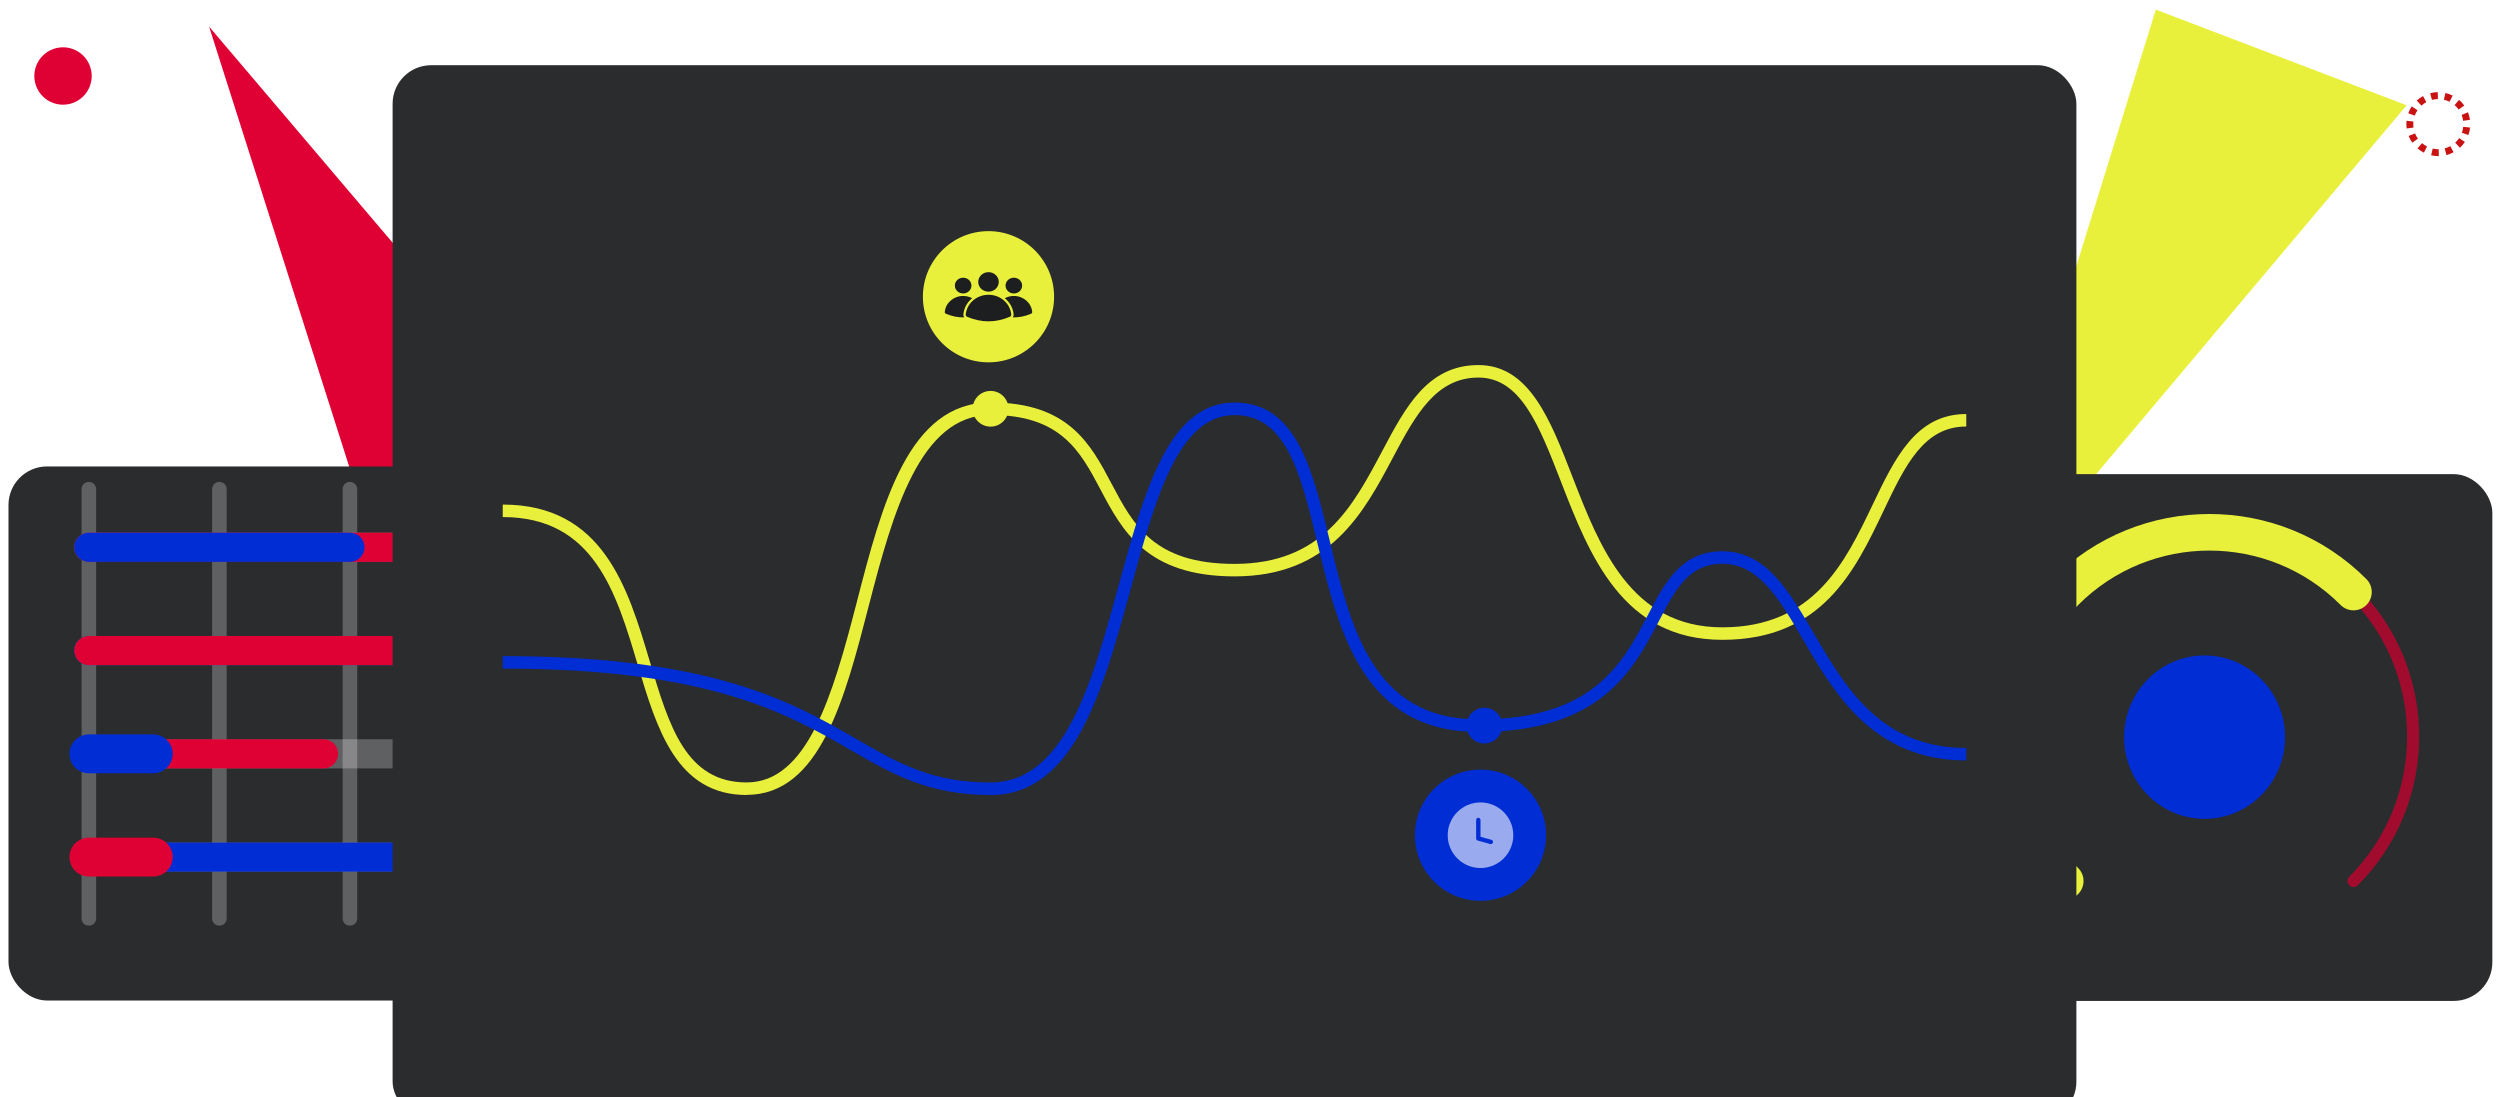 <svg xmlns="http://www.w3.org/2000/svg" fill="none" viewBox="18.9 35.55 324 142.2" style="max-height: 500px" width="324" height="142.2">
<path fill="#E9F03C" d="M273.272 117.535L330.8 49.194L298.294 36.797L273.272 117.535Z"/>
<path fill="#C91212" d="M336.427 55.492C336.274 55.553 336.115 55.605 335.958 55.647L335.732 54.781C335.982 54.717 336.233 54.614 336.461 54.494L336.887 55.28C336.741 55.358 336.587 55.433 336.431 55.494L336.427 55.492ZM334.969 55.783C334.635 55.789 334.3 55.751 333.975 55.675L334.178 54.804C334.432 54.863 334.695 54.892 334.955 54.888L334.969 55.783ZM337.699 54.702L337.094 54.04C337.287 53.865 337.459 53.665 337.605 53.448L338.348 53.946C338.162 54.223 337.944 54.479 337.699 54.702ZM333.038 55.335C332.741 55.184 332.461 54.999 332.209 54.782L332.794 54.103C332.99 54.273 333.21 54.418 333.444 54.536L333.038 55.335ZM338.798 53.055L337.957 52.748C338.047 52.502 338.105 52.245 338.135 51.985L339.026 52.081C338.99 52.412 338.915 52.74 338.801 53.053L338.798 53.055ZM331.533 54.043C331.341 53.772 331.181 53.479 331.058 53.167L331.89 52.839C331.986 53.083 332.111 53.312 332.263 53.524L331.533 54.043ZM339.009 51.082L338.123 51.205C338.089 50.946 338.022 50.691 337.925 50.447L338.751 50.103L338.757 50.118C338.88 50.43 338.964 50.754 339.009 51.082ZM331.689 52.079L330.803 52.201C330.757 51.869 330.75 51.535 330.785 51.202L331.675 51.296C331.648 51.554 331.651 51.819 331.688 52.076L331.689 52.079ZM337.544 49.748C337.392 49.535 337.214 49.341 337.014 49.172L337.595 48.491C337.85 48.706 338.078 48.956 338.27 49.227L337.541 49.749L337.544 49.748ZM331.854 50.535L331.01 50.23C331.124 49.916 331.274 49.616 331.46 49.339L332.207 49.836C332.061 50.053 331.944 50.289 331.854 50.535ZM336.364 48.738C336.131 48.62 335.882 48.531 335.627 48.472L335.826 47.599C336.151 47.674 336.465 47.788 336.764 47.935L336.363 48.736L336.364 48.738ZM332.713 49.242L332.109 48.58C332.356 48.353 332.629 48.16 332.923 48L333.352 48.786C333.123 48.91 332.908 49.063 332.716 49.24L332.713 49.242ZM334.851 48.391C334.591 48.395 334.33 48.43 334.078 48.499L333.848 47.632C334.171 47.545 334.502 47.499 334.836 47.493L334.85 48.388L334.851 48.391Z"/>
<path fill="#DF0034" d="M46 39L104.788 108.218L64.374 96.709L46 39Z"/>
<g filter="url(#filter0_d_122_3)">
<rect fill="#2A2C2D" rx="5" height="69.218" width="87.549" y="92" x="20"/>
</g>
<g clip-path="url(#clip0_122_3)">
<g opacity="0.25" style="mix-blend-mode:overlay">
<path fill="#FEFDFF" d="M30.416 155.529C29.894 155.529 29.473 155.107 29.473 154.584V98.949C29.473 98.427 29.894 98.005 30.416 98.005C30.937 98.005 31.359 98.427 31.359 98.949V154.584C31.359 155.107 30.937 155.529 30.416 155.529Z"/>
</g>
<g opacity="0.25" style="mix-blend-mode:overlay">
<path fill="#FEFDFF" d="M47.333 155.529C46.811 155.529 46.39 155.107 46.39 154.584V98.949C46.39 98.427 46.811 98.005 47.333 98.005C47.854 98.005 48.276 98.427 48.276 98.949V154.584C48.276 155.107 47.854 155.529 47.333 155.529Z"/>
</g>
<g opacity="0.25" style="mix-blend-mode:overlay">
<path fill="#FEFDFF" d="M64.25 155.529C63.728 155.529 63.307 155.107 63.307 154.584V98.949C63.307 98.427 63.728 98.005 64.25 98.005C64.771 98.005 65.193 98.427 65.193 98.949V154.584C65.193 155.107 64.771 155.529 64.25 155.529Z"/>
</g>
<g opacity="0.25" style="mix-blend-mode:overlay">
<path fill="#FEFDFF" d="M81.161 155.529C80.639 155.529 80.218 155.107 80.218 154.584V98.949C80.218 98.427 80.639 98.005 81.161 98.005C81.683 98.005 82.104 98.427 82.104 98.949V154.584C82.104 155.107 81.683 155.529 81.161 155.529Z"/>
</g>
<g opacity="0.25" style="mix-blend-mode:overlay">
<path fill="#FEFDFF" d="M98.078 155.529C97.556 155.529 97.135 155.107 97.135 154.584V98.949C97.135 98.427 97.556 98.005 98.078 98.005C98.6 98.005 99.021 98.427 99.021 98.949V154.584C99.021 155.107 98.6 155.529 98.078 155.529Z"/>
</g>
<g opacity="0.25" style="mix-blend-mode:overlay">
<path fill="#FEFDFF" d="M98.078 121.751H30.416C29.373 121.751 28.53 120.908 28.53 119.863C28.53 118.818 29.373 117.975 30.416 117.975H98.078C99.121 117.975 99.964 118.818 99.964 119.863C99.964 120.908 99.121 121.751 98.078 121.751Z"/>
</g>
<g opacity="0.25" style="mix-blend-mode:overlay">
<path fill="#FEFDFF" d="M98.078 108.364H30.416C29.373 108.364 28.53 107.521 28.53 106.476C28.53 105.432 29.373 104.588 30.416 104.588H98.078C99.121 104.588 99.964 105.432 99.964 106.476C99.964 107.521 99.121 108.364 98.078 108.364Z"/>
</g>
<path fill="#DF0034" d="M82.682 108.364H30.416C29.373 108.364 28.53 107.521 28.53 106.476C28.53 105.432 29.373 104.588 30.416 104.588H82.682C83.726 104.588 84.568 105.432 84.568 106.476C84.568 107.521 83.726 108.364 82.682 108.364Z"/>
<path fill="#012DD4" d="M64.25 108.364H30.416C29.373 108.364 28.53 107.521 28.53 106.476C28.53 105.432 29.373 104.588 30.416 104.588H64.25C65.294 104.588 66.136 105.432 66.136 106.476C66.136 107.521 65.294 108.364 64.25 108.364Z"/>
<path fill="#012DD4" d="M92.879 121.751H30.416C29.373 121.751 28.53 120.908 28.53 119.863C28.53 118.818 29.373 117.975 30.416 117.975H92.879C93.922 117.975 94.765 118.818 94.765 119.863C94.765 120.908 93.922 121.751 92.879 121.751Z"/>
<path fill="#DF0034" d="M83.242 121.751H30.416C29.373 121.751 28.53 120.908 28.53 119.863C28.53 118.818 29.373 117.975 30.416 117.975H83.242C84.285 117.975 85.128 118.818 85.128 119.863C85.128 120.908 84.285 121.751 83.242 121.751Z"/>
<g opacity="0.25" style="mix-blend-mode:overlay">
<path fill="#FEFDFF" d="M98.078 135.137H30.416C29.373 135.137 28.53 134.294 28.53 133.249C28.53 132.204 29.373 131.361 30.416 131.361H98.078C99.121 131.361 99.964 132.204 99.964 133.249C99.964 134.294 99.121 135.137 98.078 135.137Z"/>
</g>
<path fill="#DF0034" d="M60.837 135.137H30.416C29.373 135.137 28.53 134.294 28.53 133.249C28.53 132.204 29.373 131.361 30.416 131.361H60.837C61.88 131.361 62.723 132.204 62.723 133.249C62.723 134.294 61.88 135.137 60.837 135.137Z"/>
<path fill="#012DD4" d="M38.764 135.767H30.416C29.027 135.767 27.901 134.64 27.901 133.249C27.901 131.858 29.027 130.732 30.416 130.732H38.764C40.154 130.732 41.279 131.858 41.279 133.249C41.279 134.64 40.154 135.767 38.764 135.767Z"/>
<g opacity="0.25" style="mix-blend-mode:overlay">
<path fill="#FEFDFF" d="M98.078 148.517H30.416C29.373 148.517 28.53 147.674 28.53 146.629C28.53 145.585 29.373 144.741 30.416 144.741H98.078C99.121 144.741 99.964 145.585 99.964 146.629C99.964 147.674 99.121 148.517 98.078 148.517Z"/>
</g>
<path fill="#012DD4" d="M85.486 148.517H30.416C29.373 148.517 28.53 147.674 28.53 146.629C28.53 145.585 29.373 144.741 30.416 144.741H85.486C86.529 144.741 87.372 145.585 87.372 146.629C87.372 147.674 86.529 148.517 85.486 148.517Z"/>
<path fill="#DF0034" d="M38.764 149.147H30.416C29.027 149.147 27.901 148.02 27.901 146.629C27.901 145.238 29.027 144.112 30.416 144.112H38.764C40.154 144.112 41.279 145.238 41.279 146.629C41.279 148.02 40.154 149.147 38.764 149.147Z"/>
</g>
<path fill="#DF0034" d="M28.643 48.768C30.503 47.898 31.306 45.684 30.436 43.824C29.565 41.964 27.352 41.161 25.492 42.032C23.632 42.902 22.829 45.115 23.7 46.975C24.57 48.835 26.783 49.638 28.643 48.768Z"/>
<g filter="url(#filter1_d_122_3)">
<rect fill="#2A2C2D" rx="5" height="68.269" width="74.907" y="93" x="267"/>
</g>
<g clip-path="url(#clip1_122_3)">
<path fill="#A10C2E" d="M323.922 150.516C323.721 150.516 323.52 150.439 323.366 150.285C323.059 149.976 323.059 149.479 323.366 149.171C333.359 139.151 333.359 122.851 323.366 112.831C323.059 112.523 323.059 112.025 323.366 111.717C323.673 111.409 324.17 111.409 324.477 111.717C335.078 122.347 335.078 139.649 324.477 150.279C324.324 150.433 324.123 150.51 323.922 150.51V150.516Z"/>
<path fill="#E9F03C" d="M286.569 152.104C285.966 152.104 285.358 151.873 284.897 151.41C273.675 140.158 273.675 121.855 284.897 110.603C296.118 99.351 314.372 99.351 325.588 110.603C326.51 111.528 326.51 113.027 325.588 113.957C324.666 114.881 323.165 114.881 322.243 113.957C312.865 104.554 297.608 104.554 288.235 113.957C278.857 123.36 278.857 138.653 288.235 148.057C289.157 148.981 289.157 150.48 288.235 151.41C287.775 151.873 287.172 152.104 286.563 152.104H286.569Z"/>
<path fill="#012DD4" d="M315.042 131.086C315.042 136.93 310.369 141.674 304.612 141.674C298.854 141.674 294.182 136.93 294.182 131.086C294.182 125.241 298.854 120.497 304.612 120.497C310.369 120.497 315.042 125.241 315.042 131.086Z"/>
</g>
<g filter="url(#filter2_d_122_3)">
<rect fill="#2A2C2D" rx="5" height="136.74" width="218.218" y="40" x="69.782"/>
</g>
<path fill="#E9F03C" d="M115.667 138.581C106.573 138.581 104.018 129.995 101.544 121.692C98.745 112.288 95.849 102.561 84.055 102.561V100.942C97.058 100.942 100.27 111.721 103.101 121.23C105.616 129.671 107.79 136.954 115.667 136.954C123.543 136.954 126.829 125.657 129.911 113.696C133.205 100.926 136.612 87.71 147.279 87.71C157.394 87.71 160.234 93.076 162.975 98.271C165.79 103.596 168.459 108.63 178.891 108.63C190.288 108.63 194.214 101.209 198.019 94.039C201.061 88.293 203.932 82.863 210.503 82.863C217.074 82.863 219.807 89.887 222.687 97.333C226.232 106.485 230.255 116.852 242.115 116.852C253.975 116.852 258.022 108.436 261.567 101.015C264.463 94.945 267.197 89.208 273.727 89.208V90.826C268.219 90.826 265.81 95.868 263.028 101.711C259.28 109.569 255.037 118.471 242.115 118.471C229.193 118.471 224.91 107.554 221.178 97.915C218.38 90.705 215.97 84.482 210.503 84.482C205.036 84.482 202.383 89.264 199.455 94.792C195.618 102.034 191.27 110.249 178.891 110.249C167.477 110.249 164.322 104.284 161.54 99.024C158.903 94.039 156.413 89.329 147.279 89.329C138.145 89.329 134.624 101.921 131.485 114.093C128.378 126.126 125.166 138.565 115.667 138.565V138.581Z"/>
<path fill="#012DD4" d="M147.279 138.581C139.232 138.581 134.543 135.878 129.116 132.746C120.972 128.044 110.832 122.201 84.055 122.201V120.583C111.262 120.583 121.613 126.555 129.927 131.346C135.371 134.486 139.67 136.962 147.279 136.962C156.908 136.962 160.461 123.949 163.892 111.365C167.21 99.202 170.341 87.719 178.899 87.719C186.914 87.719 188.99 96.345 191.197 105.482C193.955 116.933 196.81 128.781 210.511 128.781C225.388 128.781 229.152 121.594 232.47 115.25C234.693 111.001 236.794 106.995 242.123 106.995C247.769 106.995 250.77 112.15 253.958 117.613C258.022 124.589 262.63 132.487 273.735 132.487V134.106C261.689 134.106 256.627 125.406 252.555 118.422C249.489 113.154 246.836 108.614 242.123 108.614C237.775 108.614 236.072 111.875 233.914 116.002C230.556 122.42 226.378 130.407 210.511 130.407C195.528 130.407 192.389 117.37 189.615 105.87C187.481 97.001 185.632 89.345 178.899 89.345C171.582 89.345 168.613 100.254 165.458 111.794C161.864 124.969 158.149 138.589 147.279 138.589V138.581Z"/>
<path fill="#012DD4" d="M211.273 131.904C212.554 131.904 213.593 130.868 213.593 129.59C213.593 128.312 212.554 127.275 211.273 127.275C209.992 127.275 208.953 128.312 208.953 129.59C208.953 130.868 209.992 131.904 211.273 131.904Z"/>
<path fill="#E9F03C" d="M147.279 90.842C148.56 90.842 149.599 89.806 149.599 88.528C149.599 87.25 148.56 86.213 147.279 86.213C145.998 86.213 144.959 87.25 144.959 88.528C144.959 89.806 145.998 90.842 147.279 90.842Z"/>
<circle fill="#E9F03C" r="8.502" cy="74.008" cx="147.009"/>
<path fill="#1D1E1F" d="M147.009 70.82C147.745 70.82 148.341 71.387 148.341 72.085C148.341 72.784 147.745 73.351 147.009 73.351C146.274 73.351 145.677 72.784 145.677 72.085C145.677 71.386 146.274 70.82 147.009 70.82ZM143.723 71.54C144.317 71.54 144.798 71.998 144.798 72.562C144.798 73.126 144.317 73.584 143.723 73.584C143.129 73.584 142.648 73.126 142.648 72.562C142.648 71.998 143.129 71.54 143.723 71.54ZM141.49 76.209C142.284 76.549 143.078 76.707 143.873 76.684C143.784 76.571 143.74 76.429 143.754 76.281C143.835 75.443 144.263 74.708 144.895 74.198C144.549 74.013 144.149 73.907 143.723 73.907C142.477 73.907 141.453 74.812 141.342 75.969C141.332 76.072 141.39 76.167 141.49 76.209L141.49 76.209ZM150.295 71.54C150.889 71.54 151.37 71.998 151.37 72.562C151.37 73.126 150.889 73.584 150.295 73.584C149.701 73.584 149.22 73.126 149.22 72.562C149.22 71.998 149.701 71.54 150.295 71.54ZM144.242 76.605C144.118 76.552 144.046 76.436 144.059 76.307C144.197 74.874 145.465 73.752 147.009 73.752C148.553 73.752 149.821 74.874 149.959 76.307C149.971 76.436 149.9 76.552 149.775 76.605C147.931 77.393 146.087 77.393 144.242 76.605H144.242ZM150.146 76.684C150.94 76.707 151.734 76.549 152.528 76.209C152.628 76.166 152.685 76.072 152.676 75.968C152.564 74.812 151.541 73.906 150.295 73.906C149.869 73.906 149.469 74.012 149.123 74.198C149.755 74.707 150.183 75.442 150.264 76.28C150.278 76.428 150.234 76.571 150.146 76.684L150.146 76.684Z" clip-rule="evenodd" fill-rule="evenodd"/>
<circle fill="#012DD4" r="8.502" cy="143.795" cx="210.773"/>
<path fill-opacity="0.6" fill="white" d="M210.773 139.544C208.427 139.544 206.522 141.449 206.522 143.795C206.522 146.141 208.427 148.046 210.773 148.046C213.12 148.046 215.024 146.141 215.024 143.795C215.024 141.449 213.12 139.544 210.773 139.544ZM210.207 141.819V144.213C210.207 144.34 210.292 144.452 210.414 144.486L212.037 144.936C212.188 144.978 212.345 144.89 212.386 144.739C212.428 144.588 212.34 144.432 212.189 144.39L210.773 143.997V141.819C210.773 141.663 210.646 141.536 210.49 141.536C210.334 141.536 210.207 141.663 210.207 141.819Z" clip-rule="evenodd" fill-rule="evenodd"/>
<defs>
<filter color-interpolation-filters="sRGB" filterUnits="userSpaceOnUse" height="157.218" width="175.549" y="52" x="-24" id="filter0_d_122_3">
<feFlood result="BackgroundImageFix" flood-opacity="0"/>
<feColorMatrix result="hardAlpha" values="0 0 0 0 0 0 0 0 0 0 0 0 0 0 0 0 0 0 127 0" type="matrix" in="SourceAlpha"/>
<feOffset dy="4"/>
<feGaussianBlur stdDeviation="22"/>
<feComposite operator="out" in2="hardAlpha"/>
<feColorMatrix values="0 0 0 0 0 0 0 0 0 0 0 0 0 0 0 0 0 0 0.25 0" type="matrix"/>
<feBlend result="effect1_dropShadow_122_3" in2="BackgroundImageFix" mode="normal"/>
<feBlend result="shape" in2="effect1_dropShadow_122_3" in="SourceGraphic" mode="normal"/>
</filter>
<filter color-interpolation-filters="sRGB" filterUnits="userSpaceOnUse" height="156.269" width="162.906" y="53" x="223" id="filter1_d_122_3">
<feFlood result="BackgroundImageFix" flood-opacity="0"/>
<feColorMatrix result="hardAlpha" values="0 0 0 0 0 0 0 0 0 0 0 0 0 0 0 0 0 0 127 0" type="matrix" in="SourceAlpha"/>
<feOffset dy="4"/>
<feGaussianBlur stdDeviation="22"/>
<feComposite operator="out" in2="hardAlpha"/>
<feColorMatrix values="0 0 0 0 0 0 0 0 0 0 0 0 0 0 0 0 0 0 0.25 0" type="matrix"/>
<feBlend result="effect1_dropShadow_122_3" in2="BackgroundImageFix" mode="normal"/>
<feBlend result="shape" in2="effect1_dropShadow_122_3" in="SourceGraphic" mode="normal"/>
</filter>
<filter color-interpolation-filters="sRGB" filterUnits="userSpaceOnUse" height="224.74" width="306.218" y="0" x="25.782" id="filter2_d_122_3">
<feFlood result="BackgroundImageFix" flood-opacity="0"/>
<feColorMatrix result="hardAlpha" values="0 0 0 0 0 0 0 0 0 0 0 0 0 0 0 0 0 0 127 0" type="matrix" in="SourceAlpha"/>
<feOffset dy="4"/>
<feGaussianBlur stdDeviation="22"/>
<feComposite operator="out" in2="hardAlpha"/>
<feColorMatrix values="0 0 0 0 0 0 0 0 0 0 0 0 0 0 0 0 0 0 0.25 0" type="matrix"/>
<feBlend result="effect1_dropShadow_122_3" in2="BackgroundImageFix" mode="normal"/>
<feBlend result="shape" in2="effect1_dropShadow_122_3" in="SourceGraphic" mode="normal"/>
</filter>
<clipPath id="clip0_122_3">
<rect transform="translate(27.901 98.005)" fill="white" height="57.523" width="72.062"/>
</clipPath>
<clipPath id="clip1_122_3">
<rect transform="translate(276.482 102.166)" fill="white" height="49.938" width="55.943"/>
</clipPath>
</defs>
</svg>